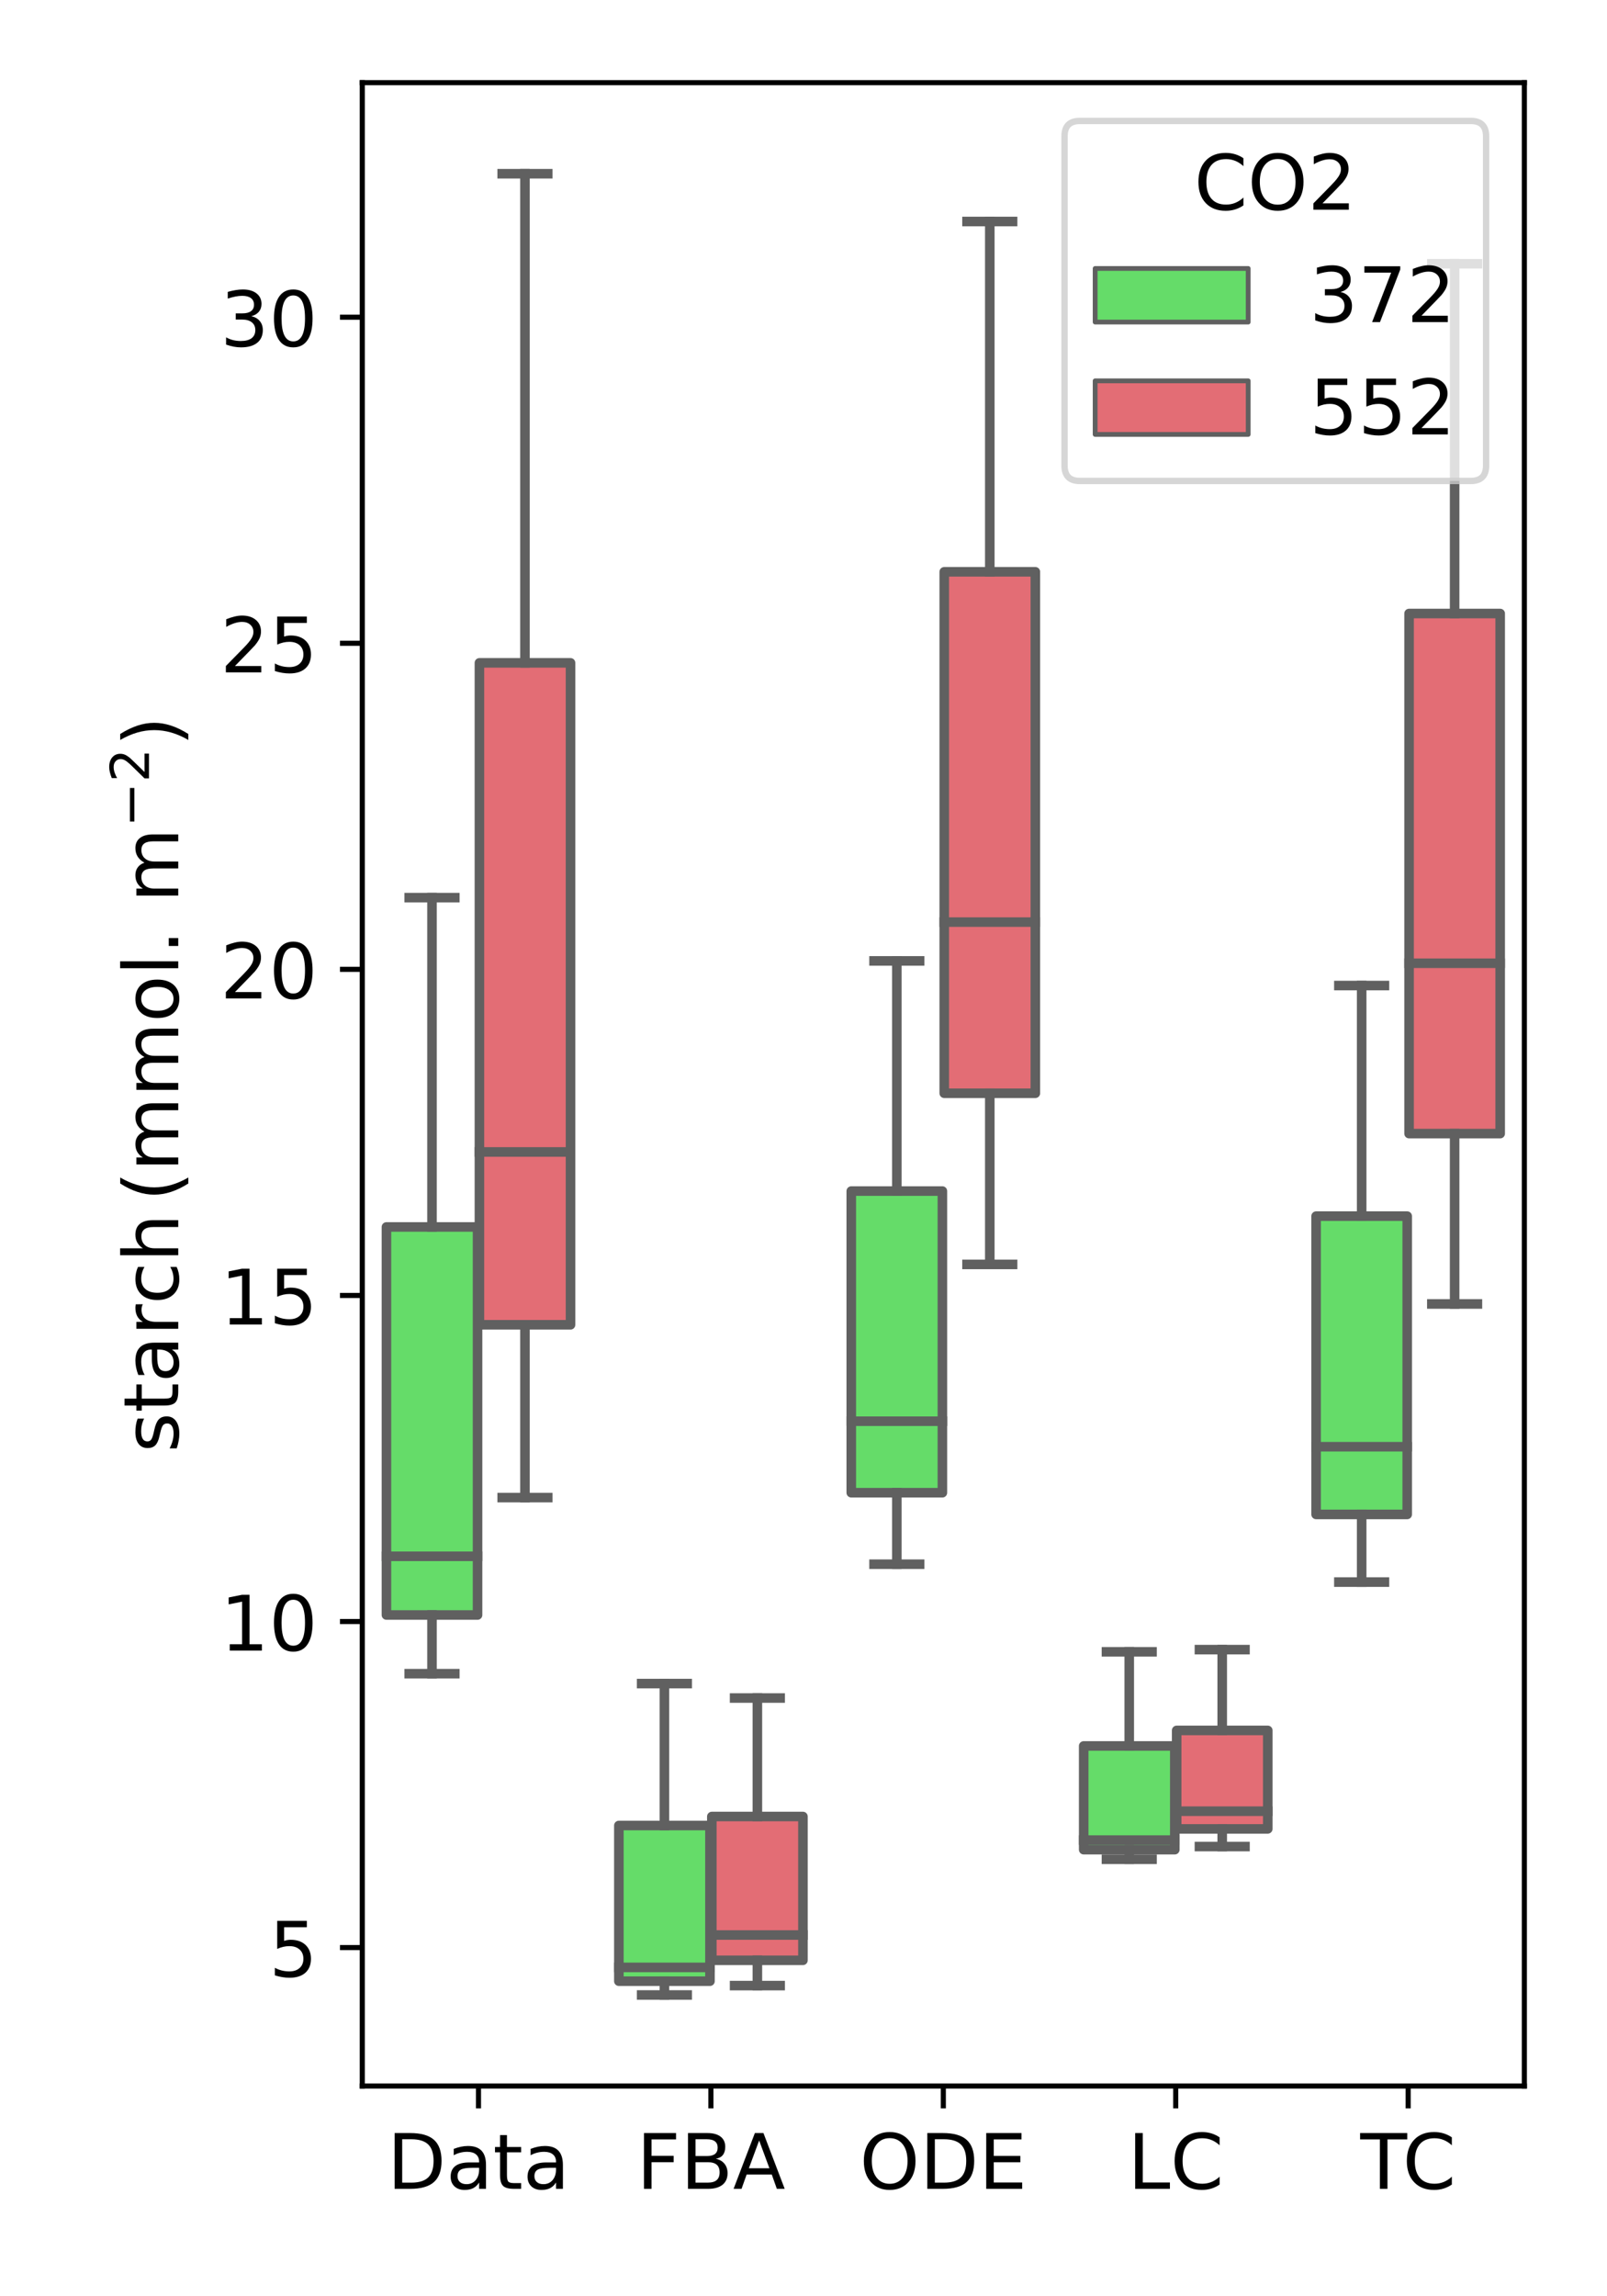 <?xml version="1.0" encoding="utf-8" standalone="no"?>
<!DOCTYPE svg PUBLIC "-//W3C//DTD SVG 1.1//EN"
  "http://www.w3.org/Graphics/SVG/1.1/DTD/svg11.dtd">
<!-- Created with matplotlib (https://matplotlib.org/) -->
<svg height="360pt" version="1.1" viewBox="0 0 252 360" width="252pt" xmlns="http://www.w3.org/2000/svg" xmlns:xlink="http://www.w3.org/1999/xlink">
 <defs>
  <style type="text/css">
*{stroke-linecap:butt;stroke-linejoin:round;}
  </style>
 </defs>
 <g id="figure_1">
  <g id="patch_1">
   <path d="M 0 360 
L 252 360 
L 252 0 
L 0 0 
z
" style="fill:#ffffff;"/>
  </g>
  <g id="axes_1">
   <g id="patch_2">
    <path d="M 56.81 327.04 
L 239.04 327.04 
L 239.04 12.96 
L 56.81 12.96 
z
" style="fill:#ffffff;"/>
   </g>
   <g id="patch_3">
    <path clip-path="url(#p54b9e020d3)" d="M 60.6 253.192 
L 74.887 253.192 
L 74.887 192.358 
L 60.6 192.358 
L 60.6 253.192 
z
" style="fill:#65dc69;stroke:#606060;stroke-linejoin:miter;stroke-width:1.5;"/>
   </g>
   <g id="patch_4">
    <path clip-path="url(#p54b9e020d3)" d="M 75.179 207.694 
L 89.466 207.694 
L 89.466 103.918 
L 75.179 103.918 
L 75.179 207.694 
z
" style="fill:#e36d75;stroke:#606060;stroke-linejoin:miter;stroke-width:1.5;"/>
   </g>
   <g id="patch_5">
    <path clip-path="url(#p54b9e020d3)" d="M 97.046 310.602 
L 111.333 310.602 
L 111.333 286.194 
L 97.046 286.194 
L 97.046 310.602 
z
" style="fill:#65dc69;stroke:#606060;stroke-linejoin:miter;stroke-width:1.5;"/>
   </g>
   <g id="patch_6">
    <path clip-path="url(#p54b9e020d3)" d="M 111.625 307.33 
L 125.912 307.33 
L 125.912 284.786 
L 111.625 284.786 
L 111.625 307.33 
z
" style="fill:#e36d75;stroke:#606060;stroke-linejoin:miter;stroke-width:1.5;"/>
   </g>
   <g id="patch_7">
    <path clip-path="url(#p54b9e020d3)" d="M 133.492 234.023 
L 147.779 234.023 
L 147.779 186.73 
L 133.492 186.73 
L 133.492 234.023 
z
" style="fill:#65dc69;stroke:#606060;stroke-linejoin:miter;stroke-width:1.5;"/>
   </g>
   <g id="patch_8">
    <path clip-path="url(#p54b9e020d3)" d="M 148.071 171.397 
L 162.358 171.397 
L 162.358 89.645 
L 148.071 89.645 
L 148.071 171.397 
z
" style="fill:#e36d75;stroke:#606060;stroke-linejoin:miter;stroke-width:1.5;"/>
   </g>
   <g id="patch_9">
    <path clip-path="url(#p54b9e020d3)" d="M 169.938 289.983 
L 184.225 289.983 
L 184.225 273.721 
L 169.938 273.721 
L 169.938 289.983 
z
" style="fill:#65dc69;stroke:#606060;stroke-linejoin:miter;stroke-width:1.5;"/>
   </g>
   <g id="patch_10">
    <path clip-path="url(#p54b9e020d3)" d="M 184.517 286.724 
L 198.804 286.724 
L 198.804 271.286 
L 184.517 271.286 
L 184.517 286.724 
z
" style="fill:#e36d75;stroke:#606060;stroke-linejoin:miter;stroke-width:1.5;"/>
   </g>
   <g id="patch_11">
    <path clip-path="url(#p54b9e020d3)" d="M 206.384 237.424 
L 220.671 237.424 
L 220.671 190.66 
L 206.384 190.66 
L 206.384 237.424 
z
" style="fill:#65dc69;stroke:#606060;stroke-linejoin:miter;stroke-width:1.5;"/>
   </g>
   <g id="patch_12">
    <path clip-path="url(#p54b9e020d3)" d="M 220.963 177.722 
L 235.25 177.722 
L 235.25 96.183 
L 220.963 96.183 
L 220.963 177.722 
z
" style="fill:#e36d75;stroke:#606060;stroke-linejoin:miter;stroke-width:1.5;"/>
   </g>
   <g id="patch_13">
    <path clip-path="url(#p54b9e020d3)" d="M 75.033 356.456 
L 75.033 356.456 
L 75.033 356.456 
L 75.033 356.456 
z
" style="fill:#65dc69;stroke:#606060;stroke-linejoin:miter;stroke-width:0.75;"/>
   </g>
   <g id="patch_14">
    <path clip-path="url(#p54b9e020d3)" d="M 75.033 356.456 
L 75.033 356.456 
L 75.033 356.456 
L 75.033 356.456 
z
" style="fill:#e36d75;stroke:#606060;stroke-linejoin:miter;stroke-width:0.75;"/>
   </g>
   <g id="matplotlib.axis_1">
    <g id="xtick_1">
     <g id="line2d_1">
      <defs>
       <path d="M 0 0 
L 0 3.5 
" id="m889f0971a9" style="stroke:#000000;stroke-width:0.8;"/>
      </defs>
      <g>
       <use style="stroke:#000000;stroke-width:0.8;" x="75.033" xlink:href="#m889f0971a9" y="327.04"/>
      </g>
     </g>
     <g id="text_1">
      <!-- Data -->
      <defs>
       <path d="M 19.672 64.797 
L 19.672 8.109 
L 31.594 8.109 
Q 46.688 8.109 53.688 14.938 
Q 60.688 21.781 60.688 36.531 
Q 60.688 51.172 53.688 57.984 
Q 46.688 64.797 31.594 64.797 
z
M 9.812 72.906 
L 30.078 72.906 
Q 51.266 72.906 61.172 64.094 
Q 71.094 55.281 71.094 36.531 
Q 71.094 17.672 61.125 8.828 
Q 51.172 0 30.078 0 
L 9.812 0 
z
" id="DejaVuSans-68"/>
       <path d="M 34.281 27.484 
Q 23.391 27.484 19.188 25 
Q 14.984 22.516 14.984 16.5 
Q 14.984 11.719 18.141 8.906 
Q 21.297 6.109 26.703 6.109 
Q 34.188 6.109 38.703 11.406 
Q 43.219 16.703 43.219 25.484 
L 43.219 27.484 
z
M 52.203 31.203 
L 52.203 0 
L 43.219 0 
L 43.219 8.297 
Q 40.141 3.328 35.547 0.953 
Q 30.953 -1.422 24.312 -1.422 
Q 15.922 -1.422 10.953 3.297 
Q 6 8.016 6 15.922 
Q 6 25.141 12.172 29.828 
Q 18.359 34.516 30.609 34.516 
L 43.219 34.516 
L 43.219 35.406 
Q 43.219 41.609 39.141 45 
Q 35.062 48.391 27.688 48.391 
Q 23 48.391 18.547 47.266 
Q 14.109 46.141 10.016 43.891 
L 10.016 52.203 
Q 14.938 54.109 19.578 55.047 
Q 24.219 56 28.609 56 
Q 40.484 56 46.344 49.844 
Q 52.203 43.703 52.203 31.203 
z
" id="DejaVuSans-97"/>
       <path d="M 18.312 70.219 
L 18.312 54.688 
L 36.812 54.688 
L 36.812 47.703 
L 18.312 47.703 
L 18.312 18.016 
Q 18.312 11.328 20.141 9.422 
Q 21.969 7.516 27.594 7.516 
L 36.812 7.516 
L 36.812 0 
L 27.594 0 
Q 17.188 0 13.234 3.875 
Q 9.281 7.766 9.281 18.016 
L 9.281 47.703 
L 2.688 47.703 
L 2.688 54.688 
L 9.281 54.688 
L 9.281 70.219 
z
" id="DejaVuSans-116"/>
      </defs>
      <g transform="translate(60.707 343.158)scale(0.12 -0.12)">
       <use xlink:href="#DejaVuSans-68"/>
       <use x="77.002" xlink:href="#DejaVuSans-97"/>
       <use x="138.281" xlink:href="#DejaVuSans-116"/>
       <use x="177.49" xlink:href="#DejaVuSans-97"/>
      </g>
     </g>
    </g>
    <g id="xtick_2">
     <g id="line2d_2">
      <g>
       <use style="stroke:#000000;stroke-width:0.8;" x="111.479" xlink:href="#m889f0971a9" y="327.04"/>
      </g>
     </g>
     <g id="text_2">
      <!-- FBA -->
      <defs>
       <path d="M 9.812 72.906 
L 51.703 72.906 
L 51.703 64.594 
L 19.672 64.594 
L 19.672 43.109 
L 48.578 43.109 
L 48.578 34.812 
L 19.672 34.812 
L 19.672 0 
L 9.812 0 
z
" id="DejaVuSans-70"/>
       <path d="M 19.672 34.812 
L 19.672 8.109 
L 35.5 8.109 
Q 43.453 8.109 47.281 11.406 
Q 51.125 14.703 51.125 21.484 
Q 51.125 28.328 47.281 31.562 
Q 43.453 34.812 35.5 34.812 
z
M 19.672 64.797 
L 19.672 42.828 
L 34.281 42.828 
Q 41.5 42.828 45.031 45.531 
Q 48.578 48.25 48.578 53.812 
Q 48.578 59.328 45.031 62.062 
Q 41.5 64.797 34.281 64.797 
z
M 9.812 72.906 
L 35.016 72.906 
Q 46.297 72.906 52.391 68.219 
Q 58.5 63.531 58.5 54.891 
Q 58.5 48.188 55.375 44.234 
Q 52.25 40.281 46.188 39.312 
Q 53.469 37.75 57.5 32.781 
Q 61.531 27.828 61.531 20.406 
Q 61.531 10.641 54.891 5.312 
Q 48.25 0 35.984 0 
L 9.812 0 
z
" id="DejaVuSans-66"/>
       <path d="M 34.188 63.188 
L 20.797 26.906 
L 47.609 26.906 
z
M 28.609 72.906 
L 39.797 72.906 
L 67.578 0 
L 57.328 0 
L 50.688 18.703 
L 17.828 18.703 
L 11.188 0 
L 0.781 0 
z
" id="DejaVuSans-65"/>
      </defs>
      <g transform="translate(99.807 343.158)scale(0.12 -0.12)">
       <use xlink:href="#DejaVuSans-70"/>
       <use x="57.52" xlink:href="#DejaVuSans-66"/>
       <use x="126.123" xlink:href="#DejaVuSans-65"/>
      </g>
     </g>
    </g>
    <g id="xtick_3">
     <g id="line2d_3">
      <g>
       <use style="stroke:#000000;stroke-width:0.8;" x="147.925" xlink:href="#m889f0971a9" y="327.04"/>
      </g>
     </g>
     <g id="text_3">
      <!-- ODE -->
      <defs>
       <path d="M 39.406 66.219 
Q 28.656 66.219 22.328 58.203 
Q 16.016 50.203 16.016 36.375 
Q 16.016 22.609 22.328 14.594 
Q 28.656 6.594 39.406 6.594 
Q 50.141 6.594 56.422 14.594 
Q 62.703 22.609 62.703 36.375 
Q 62.703 50.203 56.422 58.203 
Q 50.141 66.219 39.406 66.219 
z
M 39.406 74.219 
Q 54.734 74.219 63.906 63.938 
Q 73.094 53.656 73.094 36.375 
Q 73.094 19.141 63.906 8.859 
Q 54.734 -1.422 39.406 -1.422 
Q 24.031 -1.422 14.812 8.828 
Q 5.609 19.094 5.609 36.375 
Q 5.609 53.656 14.812 63.938 
Q 24.031 74.219 39.406 74.219 
z
" id="DejaVuSans-79"/>
       <path d="M 9.812 72.906 
L 55.906 72.906 
L 55.906 64.594 
L 19.672 64.594 
L 19.672 43.016 
L 54.391 43.016 
L 54.391 34.719 
L 19.672 34.719 
L 19.672 8.297 
L 56.781 8.297 
L 56.781 0 
L 9.812 0 
z
" id="DejaVuSans-69"/>
      </defs>
      <g transform="translate(134.791 343.158)scale(0.12 -0.12)">
       <use xlink:href="#DejaVuSans-79"/>
       <use x="78.711" xlink:href="#DejaVuSans-68"/>
       <use x="155.713" xlink:href="#DejaVuSans-69"/>
      </g>
     </g>
    </g>
    <g id="xtick_4">
     <g id="line2d_4">
      <g>
       <use style="stroke:#000000;stroke-width:0.8;" x="184.371" xlink:href="#m889f0971a9" y="327.04"/>
      </g>
     </g>
     <g id="text_4">
      <!-- LC -->
      <defs>
       <path d="M 9.812 72.906 
L 19.672 72.906 
L 19.672 8.297 
L 55.172 8.297 
L 55.172 0 
L 9.812 0 
z
" id="DejaVuSans-76"/>
       <path d="M 64.406 67.281 
L 64.406 56.891 
Q 59.422 61.531 53.781 63.812 
Q 48.141 66.109 41.797 66.109 
Q 29.297 66.109 22.656 58.469 
Q 16.016 50.828 16.016 36.375 
Q 16.016 21.969 22.656 14.328 
Q 29.297 6.688 41.797 6.688 
Q 48.141 6.688 53.781 8.984 
Q 59.422 11.281 64.406 15.922 
L 64.406 5.609 
Q 59.234 2.094 53.438 0.328 
Q 47.656 -1.422 41.219 -1.422 
Q 24.656 -1.422 15.125 8.703 
Q 5.609 18.844 5.609 36.375 
Q 5.609 53.953 15.125 64.078 
Q 24.656 74.219 41.219 74.219 
Q 47.75 74.219 53.531 72.484 
Q 59.328 70.75 64.406 67.281 
z
" id="DejaVuSans-67"/>
      </defs>
      <g transform="translate(176.838 343.158)scale(0.12 -0.12)">
       <use xlink:href="#DejaVuSans-76"/>
       <use x="55.713" xlink:href="#DejaVuSans-67"/>
      </g>
     </g>
    </g>
    <g id="xtick_5">
     <g id="line2d_5">
      <g>
       <use style="stroke:#000000;stroke-width:0.8;" x="220.817" xlink:href="#m889f0971a9" y="327.04"/>
      </g>
     </g>
     <g id="text_5">
      <!-- TC -->
      <defs>
       <path d="M -0.297 72.906 
L 61.375 72.906 
L 61.375 64.594 
L 35.5 64.594 
L 35.5 0 
L 25.594 0 
L 25.594 64.594 
L -0.297 64.594 
z
" id="DejaVuSans-84"/>
      </defs>
      <g transform="translate(213.315 343.158)scale(0.12 -0.12)">
       <use xlink:href="#DejaVuSans-84"/>
       <use x="55.209" xlink:href="#DejaVuSans-67"/>
      </g>
     </g>
    </g>
   </g>
   <g id="matplotlib.axis_2">
    <g id="ytick_1">
     <g id="line2d_6">
      <defs>
       <path d="M 0 0 
L -3.5 0 
" id="m7ef89c2b7d" style="stroke:#000000;stroke-width:0.8;"/>
      </defs>
      <g>
       <use style="stroke:#000000;stroke-width:0.8;" x="56.81" xlink:href="#m7ef89c2b7d" y="305.335"/>
      </g>
     </g>
     <g id="text_6">
      <!-- 5 -->
      <defs>
       <path d="M 10.797 72.906 
L 49.516 72.906 
L 49.516 64.594 
L 19.828 64.594 
L 19.828 46.734 
Q 21.969 47.469 24.109 47.828 
Q 26.266 48.188 28.422 48.188 
Q 40.625 48.188 47.75 41.5 
Q 54.891 34.812 54.891 23.391 
Q 54.891 11.625 47.562 5.094 
Q 40.234 -1.422 26.906 -1.422 
Q 22.312 -1.422 17.547 -0.641 
Q 12.797 0.141 7.719 1.703 
L 7.719 11.625 
Q 12.109 9.234 16.797 8.062 
Q 21.484 6.891 26.703 6.891 
Q 35.156 6.891 40.078 11.328 
Q 45.016 15.766 45.016 23.391 
Q 45.016 31 40.078 35.438 
Q 35.156 39.891 26.703 39.891 
Q 22.75 39.891 18.812 39.016 
Q 14.891 38.141 10.797 36.281 
z
" id="DejaVuSans-53"/>
      </defs>
      <g transform="translate(42.175 309.894)scale(0.12 -0.12)">
       <use xlink:href="#DejaVuSans-53"/>
      </g>
     </g>
    </g>
    <g id="ytick_2">
     <g id="line2d_7">
      <g>
       <use style="stroke:#000000;stroke-width:0.8;" x="56.81" xlink:href="#m7ef89c2b7d" y="254.214"/>
      </g>
     </g>
     <g id="text_7">
      <!-- 10 -->
      <defs>
       <path d="M 12.406 8.297 
L 28.516 8.297 
L 28.516 63.922 
L 10.984 60.406 
L 10.984 69.391 
L 28.422 72.906 
L 38.281 72.906 
L 38.281 8.297 
L 54.391 8.297 
L 54.391 0 
L 12.406 0 
z
" id="DejaVuSans-49"/>
       <path d="M 31.781 66.406 
Q 24.172 66.406 20.328 58.906 
Q 16.5 51.422 16.5 36.375 
Q 16.5 21.391 20.328 13.891 
Q 24.172 6.391 31.781 6.391 
Q 39.453 6.391 43.281 13.891 
Q 47.125 21.391 47.125 36.375 
Q 47.125 51.422 43.281 58.906 
Q 39.453 66.406 31.781 66.406 
z
M 31.781 74.219 
Q 44.047 74.219 50.516 64.516 
Q 56.984 54.828 56.984 36.375 
Q 56.984 17.969 50.516 8.266 
Q 44.047 -1.422 31.781 -1.422 
Q 19.531 -1.422 13.062 8.266 
Q 6.594 17.969 6.594 36.375 
Q 6.594 54.828 13.062 64.516 
Q 19.531 74.219 31.781 74.219 
z
" id="DejaVuSans-48"/>
      </defs>
      <g transform="translate(34.54 258.773)scale(0.12 -0.12)">
       <use xlink:href="#DejaVuSans-49"/>
       <use x="63.623" xlink:href="#DejaVuSans-48"/>
      </g>
     </g>
    </g>
    <g id="ytick_3">
     <g id="line2d_8">
      <g>
       <use style="stroke:#000000;stroke-width:0.8;" x="56.81" xlink:href="#m7ef89c2b7d" y="203.093"/>
      </g>
     </g>
     <g id="text_8">
      <!-- 15 -->
      <g transform="translate(34.54 207.652)scale(0.12 -0.12)">
       <use xlink:href="#DejaVuSans-49"/>
       <use x="63.623" xlink:href="#DejaVuSans-53"/>
      </g>
     </g>
    </g>
    <g id="ytick_4">
     <g id="line2d_9">
      <g>
       <use style="stroke:#000000;stroke-width:0.8;" x="56.81" xlink:href="#m7ef89c2b7d" y="151.972"/>
      </g>
     </g>
     <g id="text_9">
      <!-- 20 -->
      <defs>
       <path d="M 19.188 8.297 
L 53.609 8.297 
L 53.609 0 
L 7.328 0 
L 7.328 8.297 
Q 12.938 14.109 22.625 23.891 
Q 32.328 33.688 34.812 36.531 
Q 39.547 41.844 41.422 45.531 
Q 43.312 49.219 43.312 52.781 
Q 43.312 58.594 39.234 62.25 
Q 35.156 65.922 28.609 65.922 
Q 23.969 65.922 18.812 64.312 
Q 13.672 62.703 7.812 59.422 
L 7.812 69.391 
Q 13.766 71.781 18.938 73 
Q 24.125 74.219 28.422 74.219 
Q 39.75 74.219 46.484 68.547 
Q 53.219 62.891 53.219 53.422 
Q 53.219 48.922 51.531 44.891 
Q 49.859 40.875 45.406 35.406 
Q 44.188 33.984 37.641 27.219 
Q 31.109 20.453 19.188 8.297 
z
" id="DejaVuSans-50"/>
      </defs>
      <g transform="translate(34.54 156.531)scale(0.12 -0.12)">
       <use xlink:href="#DejaVuSans-50"/>
       <use x="63.623" xlink:href="#DejaVuSans-48"/>
      </g>
     </g>
    </g>
    <g id="ytick_5">
     <g id="line2d_10">
      <g>
       <use style="stroke:#000000;stroke-width:0.8;" x="56.81" xlink:href="#m7ef89c2b7d" y="100.851"/>
      </g>
     </g>
     <g id="text_10">
      <!-- 25 -->
      <g transform="translate(34.54 105.41)scale(0.12 -0.12)">
       <use xlink:href="#DejaVuSans-50"/>
       <use x="63.623" xlink:href="#DejaVuSans-53"/>
      </g>
     </g>
    </g>
    <g id="ytick_6">
     <g id="line2d_11">
      <g>
       <use style="stroke:#000000;stroke-width:0.8;" x="56.81" xlink:href="#m7ef89c2b7d" y="49.73"/>
      </g>
     </g>
     <g id="text_11">
      <!-- 30 -->
      <defs>
       <path d="M 40.578 39.312 
Q 47.656 37.797 51.625 33 
Q 55.609 28.219 55.609 21.188 
Q 55.609 10.406 48.188 4.484 
Q 40.766 -1.422 27.094 -1.422 
Q 22.516 -1.422 17.656 -0.516 
Q 12.797 0.391 7.625 2.203 
L 7.625 11.719 
Q 11.719 9.328 16.594 8.109 
Q 21.484 6.891 26.812 6.891 
Q 36.078 6.891 40.938 10.547 
Q 45.797 14.203 45.797 21.188 
Q 45.797 27.641 41.281 31.266 
Q 36.766 34.906 28.719 34.906 
L 20.219 34.906 
L 20.219 43.016 
L 29.109 43.016 
Q 36.375 43.016 40.234 45.922 
Q 44.094 48.828 44.094 54.297 
Q 44.094 59.906 40.109 62.906 
Q 36.141 65.922 28.719 65.922 
Q 24.656 65.922 20.016 65.031 
Q 15.375 64.156 9.812 62.312 
L 9.812 71.094 
Q 15.438 72.656 20.344 73.438 
Q 25.25 74.219 29.594 74.219 
Q 40.828 74.219 47.359 69.109 
Q 53.906 64.016 53.906 55.328 
Q 53.906 49.266 50.438 45.094 
Q 46.969 40.922 40.578 39.312 
z
" id="DejaVuSans-51"/>
      </defs>
      <g transform="translate(34.54 54.289)scale(0.12 -0.12)">
       <use xlink:href="#DejaVuSans-51"/>
       <use x="63.623" xlink:href="#DejaVuSans-48"/>
      </g>
     </g>
    </g>
    <g id="text_12">
     <!-- $\mathrm{starch\/(mmol.\/m^{-2})}$ -->
     <defs>
      <path d="M 44.281 53.078 
L 44.281 44.578 
Q 40.484 46.531 36.375 47.5 
Q 32.281 48.484 27.875 48.484 
Q 21.188 48.484 17.844 46.438 
Q 14.5 44.391 14.5 40.281 
Q 14.5 37.156 16.891 35.375 
Q 19.281 33.594 26.516 31.984 
L 29.594 31.297 
Q 39.156 29.25 43.188 25.516 
Q 47.219 21.781 47.219 15.094 
Q 47.219 7.469 41.188 3.016 
Q 35.156 -1.422 24.609 -1.422 
Q 20.219 -1.422 15.453 -0.562 
Q 10.688 0.297 5.422 2 
L 5.422 11.281 
Q 10.406 8.688 15.234 7.391 
Q 20.062 6.109 24.812 6.109 
Q 31.156 6.109 34.562 8.281 
Q 37.984 10.453 37.984 14.406 
Q 37.984 18.062 35.516 20.016 
Q 33.062 21.969 24.703 23.781 
L 21.578 24.516 
Q 13.234 26.266 9.516 29.906 
Q 5.812 33.547 5.812 39.891 
Q 5.812 47.609 11.281 51.797 
Q 16.75 56 26.812 56 
Q 31.781 56 36.172 55.266 
Q 40.578 54.547 44.281 53.078 
z
" id="DejaVuSans-115"/>
      <path d="M 41.109 46.297 
Q 39.594 47.172 37.812 47.578 
Q 36.031 48 33.891 48 
Q 26.266 48 22.188 43.047 
Q 18.109 38.094 18.109 28.812 
L 18.109 0 
L 9.078 0 
L 9.078 54.688 
L 18.109 54.688 
L 18.109 46.188 
Q 20.953 51.172 25.484 53.578 
Q 30.031 56 36.531 56 
Q 37.453 56 38.578 55.875 
Q 39.703 55.766 41.062 55.516 
z
" id="DejaVuSans-114"/>
      <path d="M 48.781 52.594 
L 48.781 44.188 
Q 44.969 46.297 41.141 47.344 
Q 37.312 48.391 33.406 48.391 
Q 24.656 48.391 19.812 42.844 
Q 14.984 37.312 14.984 27.297 
Q 14.984 17.281 19.812 11.734 
Q 24.656 6.203 33.406 6.203 
Q 37.312 6.203 41.141 7.25 
Q 44.969 8.297 48.781 10.406 
L 48.781 2.094 
Q 45.016 0.344 40.984 -0.531 
Q 36.969 -1.422 32.422 -1.422 
Q 20.062 -1.422 12.781 6.344 
Q 5.516 14.109 5.516 27.297 
Q 5.516 40.672 12.859 48.328 
Q 20.219 56 33.016 56 
Q 37.156 56 41.109 55.141 
Q 45.062 54.297 48.781 52.594 
z
" id="DejaVuSans-99"/>
      <path d="M 54.891 33.016 
L 54.891 0 
L 45.906 0 
L 45.906 32.719 
Q 45.906 40.484 42.875 44.328 
Q 39.844 48.188 33.797 48.188 
Q 26.516 48.188 22.312 43.547 
Q 18.109 38.922 18.109 30.906 
L 18.109 0 
L 9.078 0 
L 9.078 75.984 
L 18.109 75.984 
L 18.109 46.188 
Q 21.344 51.125 25.703 53.562 
Q 30.078 56 35.797 56 
Q 45.219 56 50.047 50.172 
Q 54.891 44.344 54.891 33.016 
z
" id="DejaVuSans-104"/>
      <path d="M 31 75.875 
Q 24.469 64.656 21.281 53.656 
Q 18.109 42.672 18.109 31.391 
Q 18.109 20.125 21.312 9.062 
Q 24.516 -2 31 -13.188 
L 23.188 -13.188 
Q 15.875 -1.703 12.234 9.375 
Q 8.594 20.453 8.594 31.391 
Q 8.594 42.281 12.203 53.312 
Q 15.828 64.359 23.188 75.875 
z
" id="DejaVuSans-40"/>
      <path d="M 52 44.188 
Q 55.375 50.25 60.062 53.125 
Q 64.75 56 71.094 56 
Q 79.641 56 84.281 50.016 
Q 88.922 44.047 88.922 33.016 
L 88.922 0 
L 79.891 0 
L 79.891 32.719 
Q 79.891 40.578 77.094 44.375 
Q 74.312 48.188 68.609 48.188 
Q 61.625 48.188 57.562 43.547 
Q 53.516 38.922 53.516 30.906 
L 53.516 0 
L 44.484 0 
L 44.484 32.719 
Q 44.484 40.625 41.703 44.406 
Q 38.922 48.188 33.109 48.188 
Q 26.219 48.188 22.156 43.531 
Q 18.109 38.875 18.109 30.906 
L 18.109 0 
L 9.078 0 
L 9.078 54.688 
L 18.109 54.688 
L 18.109 46.188 
Q 21.188 51.219 25.484 53.609 
Q 29.781 56 35.688 56 
Q 41.656 56 45.828 52.969 
Q 50 49.953 52 44.188 
z
" id="DejaVuSans-109"/>
      <path d="M 30.609 48.391 
Q 23.391 48.391 19.188 42.75 
Q 14.984 37.109 14.984 27.297 
Q 14.984 17.484 19.156 11.844 
Q 23.344 6.203 30.609 6.203 
Q 37.797 6.203 41.984 11.859 
Q 46.188 17.531 46.188 27.297 
Q 46.188 37.016 41.984 42.703 
Q 37.797 48.391 30.609 48.391 
z
M 30.609 56 
Q 42.328 56 49.016 48.375 
Q 55.719 40.766 55.719 27.297 
Q 55.719 13.875 49.016 6.219 
Q 42.328 -1.422 30.609 -1.422 
Q 18.844 -1.422 12.172 6.219 
Q 5.516 13.875 5.516 27.297 
Q 5.516 40.766 12.172 48.375 
Q 18.844 56 30.609 56 
z
" id="DejaVuSans-111"/>
      <path d="M 9.422 75.984 
L 18.406 75.984 
L 18.406 0 
L 9.422 0 
z
" id="DejaVuSans-108"/>
      <path d="M 10.688 12.406 
L 21 12.406 
L 21 0 
L 10.688 0 
z
" id="DejaVuSans-46"/>
      <path d="M 10.594 35.5 
L 73.188 35.5 
L 73.188 27.203 
L 10.594 27.203 
z
" id="DejaVuSans-8722"/>
      <path d="M 8.016 75.875 
L 15.828 75.875 
Q 23.141 64.359 26.781 53.312 
Q 30.422 42.281 30.422 31.391 
Q 30.422 20.453 26.781 9.375 
Q 23.141 -1.703 15.828 -13.188 
L 8.016 -13.188 
Q 14.5 -2 17.703 9.062 
Q 20.906 20.125 20.906 31.391 
Q 20.906 42.672 17.703 53.656 
Q 14.5 64.656 8.016 75.875 
z
" id="DejaVuSans-41"/>
     </defs>
     <g transform="translate(28.044 227.72)rotate(-90)scale(0.12 -0.12)">
      <use transform="translate(0 0.766)" xlink:href="#DejaVuSans-115"/>
      <use transform="translate(52.1 0.766)" xlink:href="#DejaVuSans-116"/>
      <use transform="translate(91.309 0.766)" xlink:href="#DejaVuSans-97"/>
      <use transform="translate(152.588 0.766)" xlink:href="#DejaVuSans-114"/>
      <use transform="translate(193.701 0.766)" xlink:href="#DejaVuSans-99"/>
      <use transform="translate(248.682 0.766)" xlink:href="#DejaVuSans-104"/>
      <use transform="translate(328.296 0.766)" xlink:href="#DejaVuSans-40"/>
      <use transform="translate(367.31 0.766)" xlink:href="#DejaVuSans-109"/>
      <use transform="translate(464.722 0.766)" xlink:href="#DejaVuSans-109"/>
      <use transform="translate(562.134 0.766)" xlink:href="#DejaVuSans-111"/>
      <use transform="translate(623.316 0.766)" xlink:href="#DejaVuSans-108"/>
      <use transform="translate(651.099 0.766)" xlink:href="#DejaVuSans-46"/>
      <use transform="translate(718.604 0.766)" xlink:href="#DejaVuSans-109"/>
      <use transform="translate(816.973 39.047)scale(0.7)" xlink:href="#DejaVuSans-8722"/>
      <use transform="translate(875.626 39.047)scale(0.7)" xlink:href="#DejaVuSans-50"/>
      <use transform="translate(922.896 0.766)" xlink:href="#DejaVuSans-41"/>
     </g>
    </g>
   </g>
   <g id="line2d_12">
    <path clip-path="url(#p54b9e020d3)" d="M 67.744 253.192 
L 67.744 262.393 
" style="fill:none;stroke:#606060;stroke-linecap:square;stroke-width:1.5;"/>
   </g>
   <g id="line2d_13">
    <path clip-path="url(#p54b9e020d3)" d="M 67.744 192.358 
L 67.744 140.725 
" style="fill:none;stroke:#606060;stroke-linecap:square;stroke-width:1.5;"/>
   </g>
   <g id="line2d_14">
    <path clip-path="url(#p54b9e020d3)" d="M 64.172 262.393 
L 71.316 262.393 
" style="fill:none;stroke:#606060;stroke-linecap:square;stroke-width:1.5;"/>
   </g>
   <g id="line2d_15">
    <path clip-path="url(#p54b9e020d3)" d="M 64.172 140.725 
L 71.316 140.725 
" style="fill:none;stroke:#606060;stroke-linecap:square;stroke-width:1.5;"/>
   </g>
   <g id="line2d_16"/>
   <g id="line2d_17">
    <path clip-path="url(#p54b9e020d3)" d="M 82.322 207.694 
L 82.322 234.788 
" style="fill:none;stroke:#606060;stroke-linecap:square;stroke-width:1.5;"/>
   </g>
   <g id="line2d_18">
    <path clip-path="url(#p54b9e020d3)" d="M 82.322 103.918 
L 82.322 27.236 
" style="fill:none;stroke:#606060;stroke-linecap:square;stroke-width:1.5;"/>
   </g>
   <g id="line2d_19">
    <path clip-path="url(#p54b9e020d3)" d="M 78.75 234.788 
L 85.894 234.788 
" style="fill:none;stroke:#606060;stroke-linecap:square;stroke-width:1.5;"/>
   </g>
   <g id="line2d_20">
    <path clip-path="url(#p54b9e020d3)" d="M 78.75 27.236 
L 85.894 27.236 
" style="fill:none;stroke:#606060;stroke-linecap:square;stroke-width:1.5;"/>
   </g>
   <g id="line2d_21"/>
   <g id="line2d_22">
    <path clip-path="url(#p54b9e020d3)" d="M 104.19 310.602 
L 104.19 312.764 
" style="fill:none;stroke:#606060;stroke-linecap:square;stroke-width:1.5;"/>
   </g>
   <g id="line2d_23">
    <path clip-path="url(#p54b9e020d3)" d="M 104.19 286.194 
L 104.19 263.947 
" style="fill:none;stroke:#606060;stroke-linecap:square;stroke-width:1.5;"/>
   </g>
   <g id="line2d_24">
    <path clip-path="url(#p54b9e020d3)" d="M 100.618 312.764 
L 107.762 312.764 
" style="fill:none;stroke:#606060;stroke-linecap:square;stroke-width:1.5;"/>
   </g>
   <g id="line2d_25">
    <path clip-path="url(#p54b9e020d3)" d="M 100.618 263.947 
L 107.762 263.947 
" style="fill:none;stroke:#606060;stroke-linecap:square;stroke-width:1.5;"/>
   </g>
   <g id="line2d_26"/>
   <g id="line2d_27">
    <path clip-path="url(#p54b9e020d3)" d="M 118.768 307.33 
L 118.768 311.296 
" style="fill:none;stroke:#606060;stroke-linecap:square;stroke-width:1.5;"/>
   </g>
   <g id="line2d_28">
    <path clip-path="url(#p54b9e020d3)" d="M 118.768 284.786 
L 118.768 266.209 
" style="fill:none;stroke:#606060;stroke-linecap:square;stroke-width:1.5;"/>
   </g>
   <g id="line2d_29">
    <path clip-path="url(#p54b9e020d3)" d="M 115.196 311.296 
L 122.34 311.296 
" style="fill:none;stroke:#606060;stroke-linecap:square;stroke-width:1.5;"/>
   </g>
   <g id="line2d_30">
    <path clip-path="url(#p54b9e020d3)" d="M 115.196 266.209 
L 122.34 266.209 
" style="fill:none;stroke:#606060;stroke-linecap:square;stroke-width:1.5;"/>
   </g>
   <g id="line2d_31"/>
   <g id="line2d_32">
    <path clip-path="url(#p54b9e020d3)" d="M 140.636 234.023 
L 140.636 245.231 
" style="fill:none;stroke:#606060;stroke-linecap:square;stroke-width:1.5;"/>
   </g>
   <g id="line2d_33">
    <path clip-path="url(#p54b9e020d3)" d="M 140.636 186.73 
L 140.636 150.646 
" style="fill:none;stroke:#606060;stroke-linecap:square;stroke-width:1.5;"/>
   </g>
   <g id="line2d_34">
    <path clip-path="url(#p54b9e020d3)" d="M 137.064 245.231 
L 144.208 245.231 
" style="fill:none;stroke:#606060;stroke-linecap:square;stroke-width:1.5;"/>
   </g>
   <g id="line2d_35">
    <path clip-path="url(#p54b9e020d3)" d="M 137.064 150.646 
L 144.208 150.646 
" style="fill:none;stroke:#606060;stroke-linecap:square;stroke-width:1.5;"/>
   </g>
   <g id="line2d_36"/>
   <g id="line2d_37">
    <path clip-path="url(#p54b9e020d3)" d="M 155.214 171.397 
L 155.214 198.23 
" style="fill:none;stroke:#606060;stroke-linecap:square;stroke-width:1.5;"/>
   </g>
   <g id="line2d_38">
    <path clip-path="url(#p54b9e020d3)" d="M 155.214 89.645 
L 155.214 34.726 
" style="fill:none;stroke:#606060;stroke-linecap:square;stroke-width:1.5;"/>
   </g>
   <g id="line2d_39">
    <path clip-path="url(#p54b9e020d3)" d="M 151.642 198.23 
L 158.786 198.23 
" style="fill:none;stroke:#606060;stroke-linecap:square;stroke-width:1.5;"/>
   </g>
   <g id="line2d_40">
    <path clip-path="url(#p54b9e020d3)" d="M 151.642 34.726 
L 158.786 34.726 
" style="fill:none;stroke:#606060;stroke-linecap:square;stroke-width:1.5;"/>
   </g>
   <g id="line2d_41"/>
   <g id="line2d_42">
    <path clip-path="url(#p54b9e020d3)" d="M 177.082 289.983 
L 177.082 291.488 
" style="fill:none;stroke:#606060;stroke-linecap:square;stroke-width:1.5;"/>
   </g>
   <g id="line2d_43">
    <path clip-path="url(#p54b9e020d3)" d="M 177.082 273.721 
L 177.082 258.963 
" style="fill:none;stroke:#606060;stroke-linecap:square;stroke-width:1.5;"/>
   </g>
   <g id="line2d_44">
    <path clip-path="url(#p54b9e020d3)" d="M 173.51 291.488 
L 180.654 291.488 
" style="fill:none;stroke:#606060;stroke-linecap:square;stroke-width:1.5;"/>
   </g>
   <g id="line2d_45">
    <path clip-path="url(#p54b9e020d3)" d="M 173.51 258.963 
L 180.654 258.963 
" style="fill:none;stroke:#606060;stroke-linecap:square;stroke-width:1.5;"/>
   </g>
   <g id="line2d_46"/>
   <g id="line2d_47">
    <path clip-path="url(#p54b9e020d3)" d="M 191.66 286.724 
L 191.66 289.495 
" style="fill:none;stroke:#606060;stroke-linecap:square;stroke-width:1.5;"/>
   </g>
   <g id="line2d_48">
    <path clip-path="url(#p54b9e020d3)" d="M 191.66 271.286 
L 191.66 258.62 
" style="fill:none;stroke:#606060;stroke-linecap:square;stroke-width:1.5;"/>
   </g>
   <g id="line2d_49">
    <path clip-path="url(#p54b9e020d3)" d="M 188.088 289.495 
L 195.232 289.495 
" style="fill:none;stroke:#606060;stroke-linecap:square;stroke-width:1.5;"/>
   </g>
   <g id="line2d_50">
    <path clip-path="url(#p54b9e020d3)" d="M 188.088 258.62 
L 195.232 258.62 
" style="fill:none;stroke:#606060;stroke-linecap:square;stroke-width:1.5;"/>
   </g>
   <g id="line2d_51"/>
   <g id="line2d_52">
    <path clip-path="url(#p54b9e020d3)" d="M 213.528 237.424 
L 213.528 248.035 
" style="fill:none;stroke:#606060;stroke-linecap:square;stroke-width:1.5;"/>
   </g>
   <g id="line2d_53">
    <path clip-path="url(#p54b9e020d3)" d="M 213.528 190.66 
L 213.528 154.508 
" style="fill:none;stroke:#606060;stroke-linecap:square;stroke-width:1.5;"/>
   </g>
   <g id="line2d_54">
    <path clip-path="url(#p54b9e020d3)" d="M 209.956 248.035 
L 217.1 248.035 
" style="fill:none;stroke:#606060;stroke-linecap:square;stroke-width:1.5;"/>
   </g>
   <g id="line2d_55">
    <path clip-path="url(#p54b9e020d3)" d="M 209.956 154.508 
L 217.1 154.508 
" style="fill:none;stroke:#606060;stroke-linecap:square;stroke-width:1.5;"/>
   </g>
   <g id="line2d_56"/>
   <g id="line2d_57">
    <path clip-path="url(#p54b9e020d3)" d="M 228.106 177.722 
L 228.106 204.43 
" style="fill:none;stroke:#606060;stroke-linecap:square;stroke-width:1.5;"/>
   </g>
   <g id="line2d_58">
    <path clip-path="url(#p54b9e020d3)" d="M 228.106 96.183 
L 228.106 41.351 
" style="fill:none;stroke:#606060;stroke-linecap:square;stroke-width:1.5;"/>
   </g>
   <g id="line2d_59">
    <path clip-path="url(#p54b9e020d3)" d="M 224.534 204.43 
L 231.678 204.43 
" style="fill:none;stroke:#606060;stroke-linecap:square;stroke-width:1.5;"/>
   </g>
   <g id="line2d_60">
    <path clip-path="url(#p54b9e020d3)" d="M 224.534 41.351 
L 231.678 41.351 
" style="fill:none;stroke:#606060;stroke-linecap:square;stroke-width:1.5;"/>
   </g>
   <g id="line2d_61"/>
   <g id="line2d_62">
    <path clip-path="url(#p54b9e020d3)" d="M 60.6 243.99 
L 74.887 243.99 
" style="fill:none;stroke:#606060;stroke-linecap:square;stroke-width:1.5;"/>
   </g>
   <g id="line2d_63">
    <path clip-path="url(#p54b9e020d3)" d="M 75.179 180.6 
L 89.466 180.6 
" style="fill:none;stroke:#606060;stroke-linecap:square;stroke-width:1.5;"/>
   </g>
   <g id="line2d_64">
    <path clip-path="url(#p54b9e020d3)" d="M 97.046 308.441 
L 111.333 308.441 
" style="fill:none;stroke:#606060;stroke-linecap:square;stroke-width:1.5;"/>
   </g>
   <g id="line2d_65">
    <path clip-path="url(#p54b9e020d3)" d="M 111.625 303.363 
L 125.912 303.363 
" style="fill:none;stroke:#606060;stroke-linecap:square;stroke-width:1.5;"/>
   </g>
   <g id="line2d_66">
    <path clip-path="url(#p54b9e020d3)" d="M 133.492 222.814 
L 147.779 222.814 
" style="fill:none;stroke:#606060;stroke-linecap:square;stroke-width:1.5;"/>
   </g>
   <g id="line2d_67">
    <path clip-path="url(#p54b9e020d3)" d="M 148.071 144.564 
L 162.358 144.564 
" style="fill:none;stroke:#606060;stroke-linecap:square;stroke-width:1.5;"/>
   </g>
   <g id="line2d_68">
    <path clip-path="url(#p54b9e020d3)" d="M 169.938 288.479 
L 184.225 288.479 
" style="fill:none;stroke:#606060;stroke-linecap:square;stroke-width:1.5;"/>
   </g>
   <g id="line2d_69">
    <path clip-path="url(#p54b9e020d3)" d="M 184.517 283.953 
L 198.804 283.953 
" style="fill:none;stroke:#606060;stroke-linecap:square;stroke-width:1.5;"/>
   </g>
   <g id="line2d_70">
    <path clip-path="url(#p54b9e020d3)" d="M 206.384 226.812 
L 220.671 226.812 
" style="fill:none;stroke:#606060;stroke-linecap:square;stroke-width:1.5;"/>
   </g>
   <g id="line2d_71">
    <path clip-path="url(#p54b9e020d3)" d="M 220.963 151.014 
L 235.25 151.014 
" style="fill:none;stroke:#606060;stroke-linecap:square;stroke-width:1.5;"/>
   </g>
   <g id="patch_15">
    <path d="M 56.81 327.04 
L 56.81 12.96 
" style="fill:none;stroke:#000000;stroke-linecap:square;stroke-linejoin:miter;stroke-width:0.8;"/>
   </g>
   <g id="patch_16">
    <path d="M 239.04 327.04 
L 239.04 12.96 
" style="fill:none;stroke:#000000;stroke-linecap:square;stroke-linejoin:miter;stroke-width:0.8;"/>
   </g>
   <g id="patch_17">
    <path d="M 56.81 327.04 
L 239.04 327.04 
" style="fill:none;stroke:#000000;stroke-linecap:square;stroke-linejoin:miter;stroke-width:0.8;"/>
   </g>
   <g id="patch_18">
    <path d="M 56.81 12.96 
L 239.04 12.96 
" style="fill:none;stroke:#000000;stroke-linecap:square;stroke-linejoin:miter;stroke-width:0.8;"/>
   </g>
   <g id="legend_1">
    <g id="patch_19">
     <path d="M 169.335 75.401 
L 230.64 75.401 
Q 233.04 75.401 233.04 73.001 
L 233.04 21.36 
Q 233.04 18.96 230.64 18.96 
L 169.335 18.96 
Q 166.935 18.96 166.935 21.36 
L 166.935 73.001 
Q 166.935 75.401 169.335 75.401 
z
" style="fill:#ffffff;opacity:0.8;stroke:#cccccc;stroke-linejoin:miter;"/>
    </g>
    <g id="text_13">
     <!-- CO2 -->
     <g transform="translate(187.257 32.878)scale(0.12 -0.12)">
      <use xlink:href="#DejaVuSans-67"/>
      <use x="69.824" xlink:href="#DejaVuSans-79"/>
      <use x="148.535" xlink:href="#DejaVuSans-50"/>
     </g>
    </g>
    <g id="patch_20">
     <path d="M 171.735 50.492 
L 195.735 50.492 
L 195.735 42.092 
L 171.735 42.092 
z
" style="fill:#65dc69;stroke:#606060;stroke-linejoin:miter;stroke-width:0.75;"/>
    </g>
    <g id="text_14">
     <!-- 372 -->
     <defs>
      <path d="M 8.203 72.906 
L 55.078 72.906 
L 55.078 68.703 
L 28.609 0 
L 18.312 0 
L 43.219 64.594 
L 8.203 64.594 
z
" id="DejaVuSans-55"/>
     </defs>
     <g transform="translate(205.335 50.492)scale(0.12 -0.12)">
      <use xlink:href="#DejaVuSans-51"/>
      <use x="63.623" xlink:href="#DejaVuSans-55"/>
      <use x="127.246" xlink:href="#DejaVuSans-50"/>
     </g>
    </g>
    <g id="patch_21">
     <path d="M 171.735 68.106 
L 195.735 68.106 
L 195.735 59.706 
L 171.735 59.706 
z
" style="fill:#e36d75;stroke:#606060;stroke-linejoin:miter;stroke-width:0.75;"/>
    </g>
    <g id="text_15">
     <!-- 552 -->
     <g transform="translate(205.335 68.106)scale(0.12 -0.12)">
      <use xlink:href="#DejaVuSans-53"/>
      <use x="63.623" xlink:href="#DejaVuSans-53"/>
      <use x="127.246" xlink:href="#DejaVuSans-50"/>
     </g>
    </g>
   </g>
  </g>
 </g>
 <defs>
  <clipPath id="p54b9e020d3">
   <rect height="314.08" width="182.23" x="56.81" y="12.96"/>
  </clipPath>
 </defs>
</svg>
